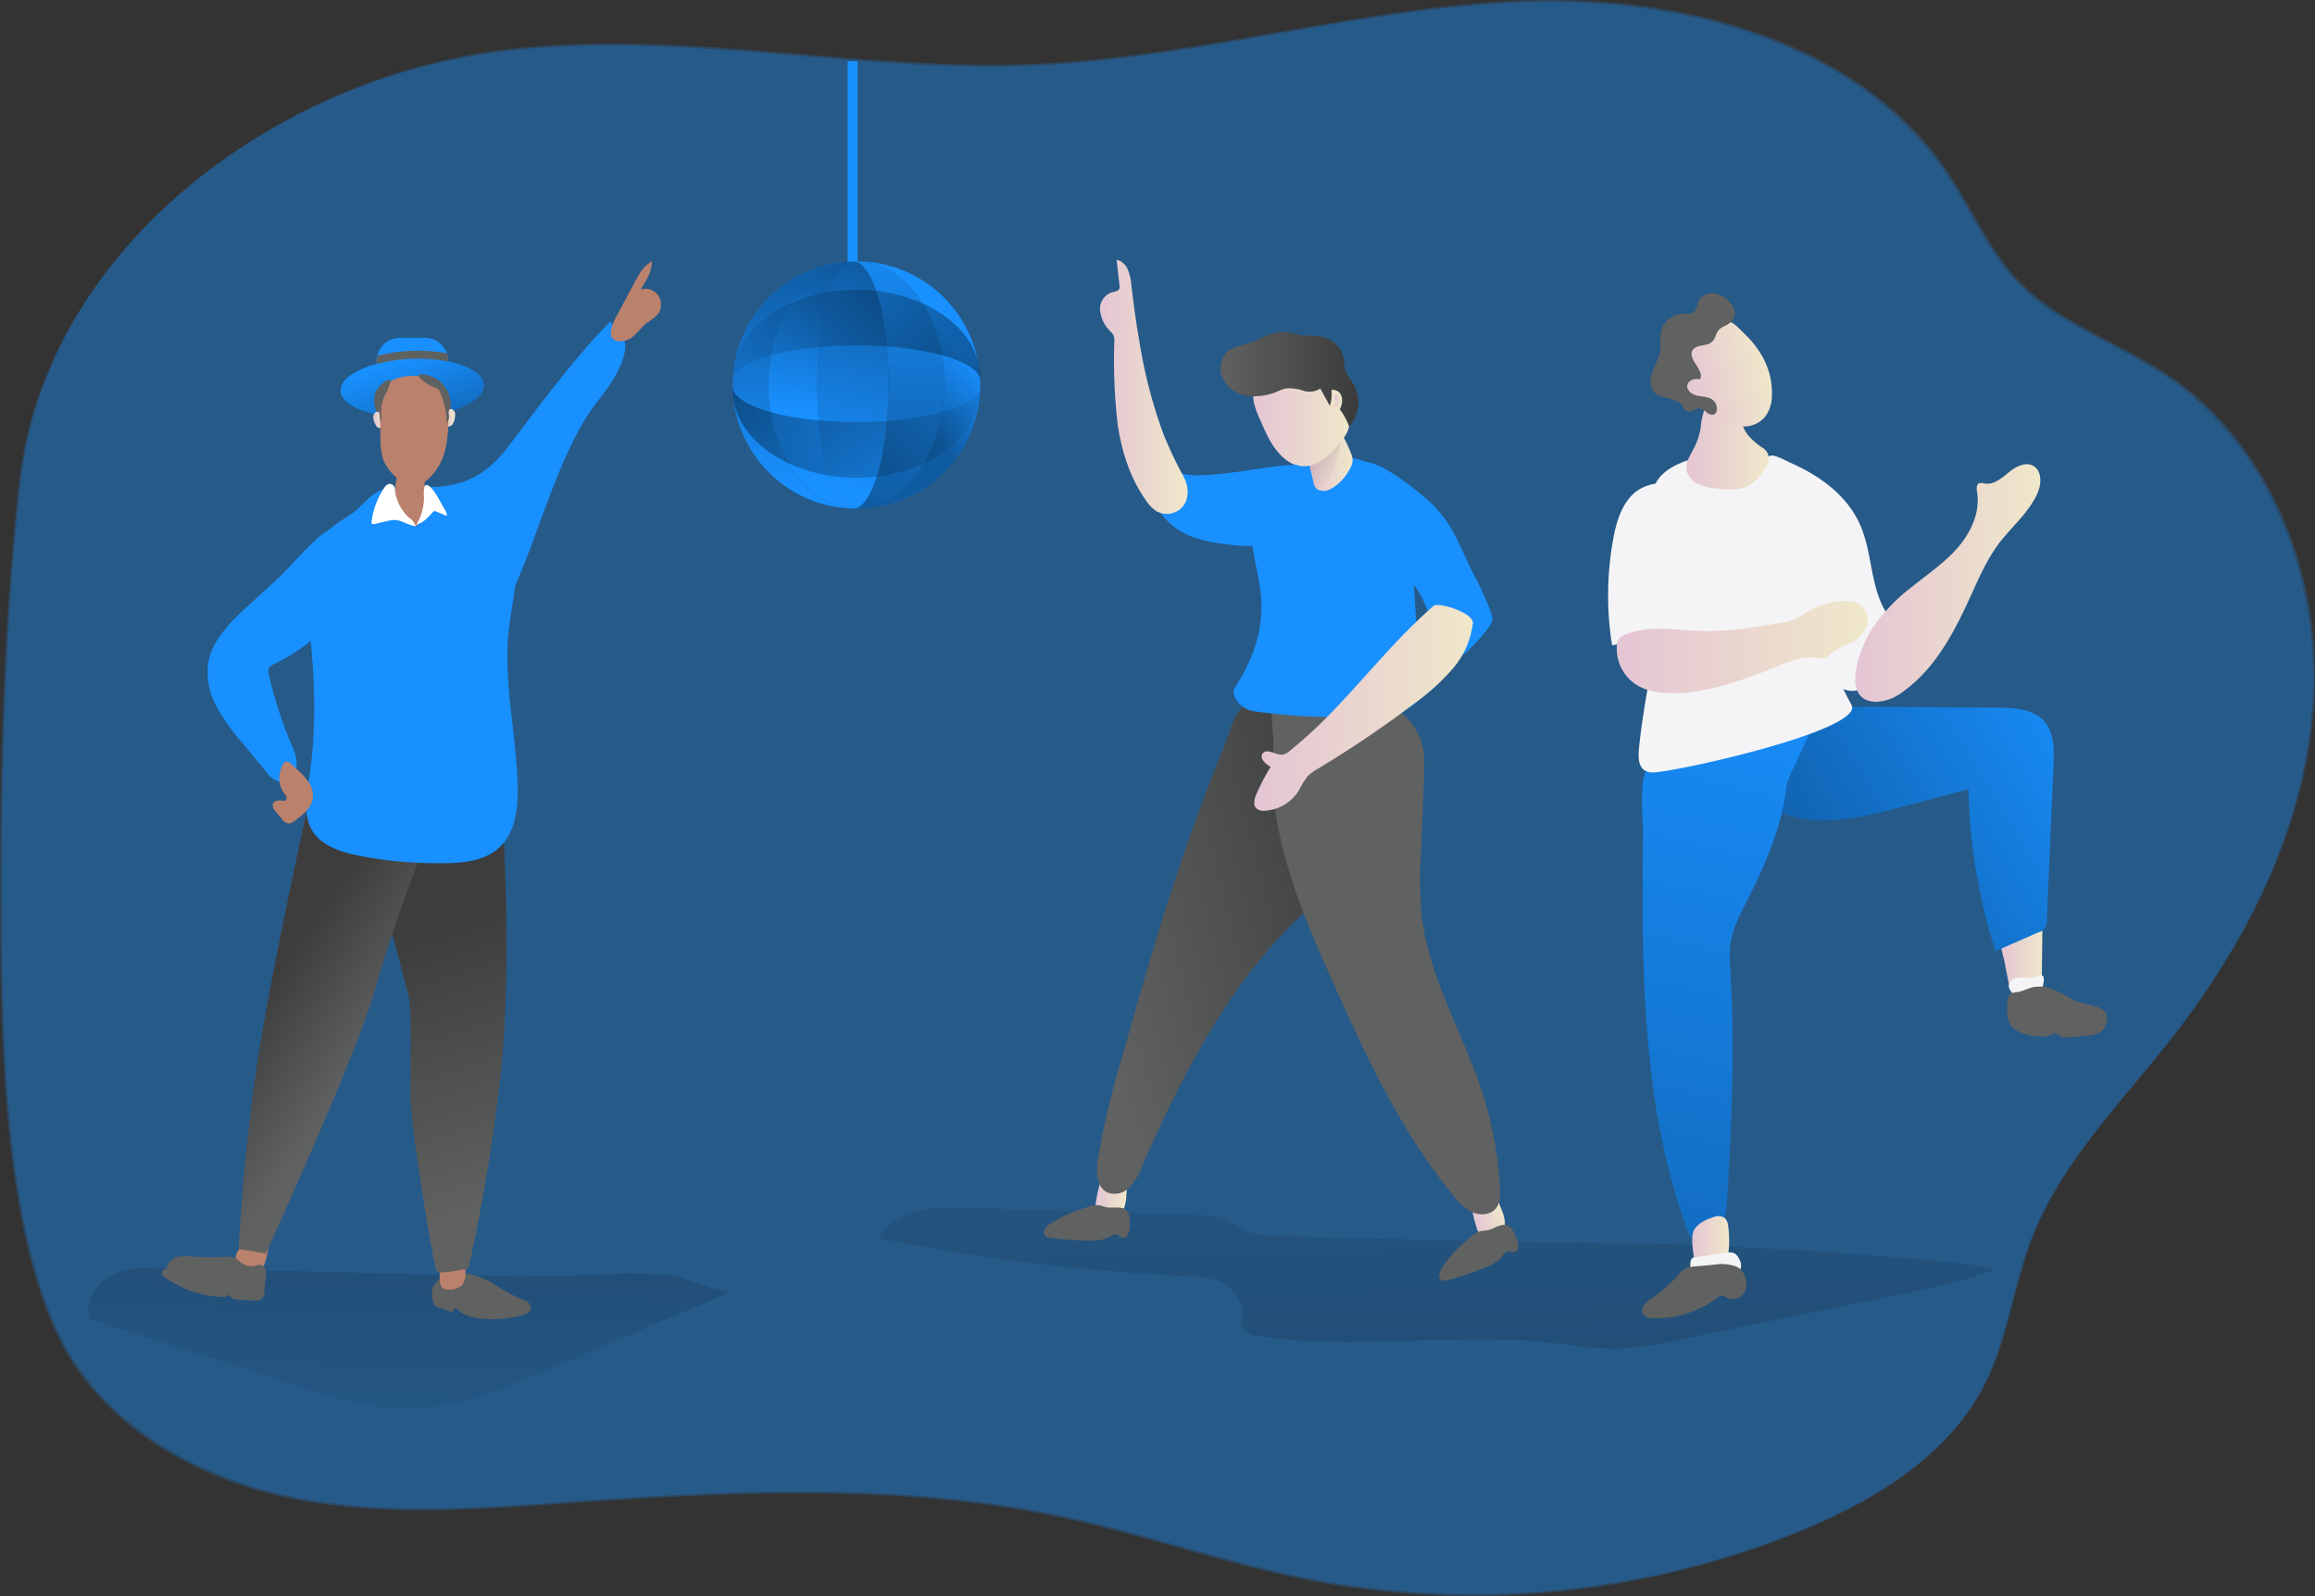 <svg id="Layer_1" data-name="Layer 1" xmlns="http://www.w3.org/2000/svg" xmlns:xlink="http://www.w3.org/1999/xlink" viewBox="0 0 513.51 354.11"><rect x="0" y="0" width="513.51" height="354.11" fill="#333333" stroke="none"/><defs><linearGradient id="linear-gradient" x1="328.52" y1="275.07" x2="335.18" y2="557.93" gradientUnits="userSpaceOnUse"><stop offset="0" stop-color="#010101" stop-opacity="0"/><stop offset="0.95" stop-color="#010101"/></linearGradient><linearGradient id="linear-gradient-2" x1="101.25" y1="393.61" x2="106.24" y2="238.04" xlink:href="#linear-gradient"/><linearGradient id="linear-gradient-3" x1="455.28" y1="276.23" x2="464.57" y2="276.23" gradientUnits="userSpaceOnUse"><stop offset="0" stop-color="#e4c5d5"/><stop offset="0.42" stop-color="#e9d3cf"/><stop offset="1" stop-color="#efe8ca"/></linearGradient><linearGradient id="linear-gradient-4" x1="477.28" y1="222.77" x2="399.49" y2="269.77" xlink:href="#linear-gradient"/><linearGradient id="linear-gradient-5" x1="404.9" y1="203.55" x2="352.68" y2="421.21" xlink:href="#linear-gradient"/><linearGradient id="linear-gradient-6" x1="126.24" y1="330.59" x2="105.86" y2="268.2" xlink:href="#linear-gradient"/><linearGradient id="linear-gradient-7" x1="92.21" y1="300.67" x2="68.5" y2="284.04" xlink:href="#linear-gradient"/><linearGradient id="linear-gradient-8" x1="100.87" y1="144.68" x2="108.15" y2="166.72" gradientTransform="translate(6.36 -4.15) rotate(2.38)" xlink:href="#linear-gradient"/><linearGradient id="linear-gradient-9" x1="94.26" y1="158.04" x2="96.93" y2="158.04" xlink:href="#linear-gradient-3"/><linearGradient id="linear-gradient-10" x1="109.99" y1="157.58" x2="112.45" y2="157.58" xlink:href="#linear-gradient-3"/><linearGradient id="linear-gradient-11" x1="167.93" y1="305.97" x2="174.5" y2="305.97" gradientTransform="translate(79.27 100.95) rotate(-19.14)" xlink:href="#linear-gradient-3"/><linearGradient id="linear-gradient-12" x1="317.06" y1="332.01" x2="323.62" y2="332.01" gradientTransform="translate(-20.05 -38.61) rotate(6.89)" xlink:href="#linear-gradient-3"/><linearGradient id="linear-gradient-13" x1="253.36" y1="280.86" x2="321.58" y2="263.11" xlink:href="#linear-gradient"/><linearGradient id="linear-gradient-14" x1="301.01" y1="165.7" x2="311.53" y2="165.7" xlink:href="#linear-gradient-3"/><linearGradient id="linear-gradient-15" x1="308.92" y1="170.05" x2="288.95" y2="154.55" xlink:href="#linear-gradient"/><linearGradient id="linear-gradient-16" x1="289.48" y1="156.54" x2="310.83" y2="156.54" xlink:href="#linear-gradient-3"/><linearGradient id="linear-gradient-17" x1="282.23" y1="149.05" x2="312.79" y2="149.05" xlink:href="#linear-gradient"/><linearGradient id="linear-gradient-18" x1="289.71" y1="222.01" x2="338.18" y2="222.01" xlink:href="#linear-gradient-3"/><linearGradient id="linear-gradient-19" x1="255.46" y1="150.74" x2="274.88" y2="150.74" xlink:href="#linear-gradient-3"/><linearGradient id="linear-gradient-20" x1="370.2" y1="208.44" x2="425.8" y2="208.44" xlink:href="#linear-gradient-3"/><linearGradient id="linear-gradient-21" x1="423.01" y1="194.25" x2="464.1" y2="194.25" xlink:href="#linear-gradient-3"/><linearGradient id="linear-gradient-22" x1="386.86" y1="340.55" x2="395.04" y2="340.55" xlink:href="#linear-gradient-3"/><linearGradient id="linear-gradient-23" x1="186.79" y1="173.33" x2="189.08" y2="118.59" xlink:href="#linear-gradient"/><linearGradient id="linear-gradient-24" x1="220.2" y1="137.58" x2="206.34" y2="151.72" xlink:href="#linear-gradient"/><linearGradient id="linear-gradient-25" x1="192.02" y1="156.96" x2="198.05" y2="123.68" xlink:href="#linear-gradient"/><linearGradient id="linear-gradient-26" x1="211.89" y1="113.35" x2="208.98" y2="183.24" xlink:href="#linear-gradient"/><linearGradient id="linear-gradient-27" x1="-193.35" y1="-48.78" x2="-196.26" y2="21.1" gradientTransform="translate(213.31 -55.12) rotate(-90)" xlink:href="#linear-gradient"/><linearGradient id="linear-gradient-28" x1="367.45" y1="-293.55" x2="364.53" y2="-223.67" gradientTransform="translate(-55.12 -205.61) rotate(90)" xlink:href="#linear-gradient"/><linearGradient id="linear-gradient-29" x1="194.86" y1="171.79" x2="208.8" y2="120.42" xlink:href="#linear-gradient"/><linearGradient id="linear-gradient-30" x1="307.62" y1="153.69" x2="309.02" y2="153.69" xlink:href="#linear-gradient-3"/><linearGradient id="linear-gradient-31" x1="385.56" y1="162.64" x2="403.79" y2="162.64" xlink:href="#linear-gradient-3"/><linearGradient id="linear-gradient-32" x1="299.19" y1="147.17" x2="318.46" y2="147.17" gradientTransform="translate(61.18 70.21) rotate(-12.29)" xlink:href="#linear-gradient-3"/></defs><title>Partying 1</title><path d="M15.72,171.8c5.78-51.15,55.7-89,106.76-95.41,39-4.92,78.47,4.69,117.76,3.1,36-1.47,71.17-12.32,107.19-14s76,8.37,96,38.36c5.23,7.85,8.92,16.81,15.42,23.65,9,9.46,22.12,13.6,33,20.87,22.94,15.35,34.2,44.54,32.59,72.1s-14.56,53.44-31.59,75.16c-11.21,14.29-24.49,27.54-31,44.5-4,10.49-5.25,22-10.31,32.06-8,15.84-24.25,25.74-40.65,32.49A192.37,192.37,0,0,1,301,415.38c-18.2-3.61-35.79-9.86-53.94-13.72-36-7.65-73.19-5.75-109.87-3.2-21.07,1.47-42.49,3.11-63.09-1.49s-40.69-16.52-49.79-35.58c-12.35-25.86-12.72-67.35-12.78-96C11.43,235,12.33,201.85,15.72,171.8Z" transform="translate(-11.49 -64.89)" fill="#1890ff" opacity="0.24" style="isolation:isolate"/><path d="M16.14,171.38c5.77-51.15,55.69-89,106.76-95.4,39-4.92,78.47,4.69,117.76,3.09,36-1.46,71.17-12.32,107.19-14s76,8.37,96,38.37c5.24,7.84,8.93,16.8,15.43,23.64,9,9.46,22.11,13.61,33,20.87,22.94,15.36,34.21,44.54,32.6,72.1s-14.56,53.45-31.6,75.17c-11.2,14.28-24.49,27.54-31,44.49-4,10.5-5.26,22-10.31,32.06-8,15.84-24.25,25.74-40.65,32.49A192.38,192.38,0,0,1,301.38,415c-18.2-3.62-35.79-9.87-53.94-13.73-36-7.64-73.2-5.74-109.88-3.19-21.06,1.46-42.48,3.1-63.09-1.5S33.79,380,24.69,361C12.33,335.12,12,293.63,11.9,265,11.84,234.62,12.74,201.43,16.14,171.38Z" transform="translate(-11.49 -64.89)" fill="#1890ff" opacity="0.24" style="isolation:isolate"/><path d="M349.27,340.47l-54-1.29c-2.65-.06-5.4-.15-7.77-1.35-1.38-.7-2.56-1.74-4-2.37a15,15,0,0,0-5.66-.92l-52.29-1.65c-7.14-.22-15.82.4-19.1,6.75A446.57,446.57,0,0,0,273.92,348c2.95.14,6,.27,8.67,1.56s4.84,4.08,4.44,7a6.5,6.5,0,0,0-.21,2.47c.37,1.47,2.16,2,3.66,2.26,21.23,3.44,43-.87,64.42,1.47,5.14.56,10.26,1.51,15.43,1.38a74.88,74.88,0,0,0,13.13-1.89l46.94-9.63c7.89-1.62,15.81-3.24,23.42-5.9a50.25,50.25,0,0,0-11.19-1.94,970.76,970.76,0,0,0-102.74-4.2" transform="translate(-11.49 -64.89)" opacity="0.37" fill="url(#linear-gradient)"/><path d="M47.89,346.23c-3.94-.1-8.06-.15-11.59,1.6s-6.2,5.93-4.87,9.65l45.86,14.88c7.72,2.5,15.58,5,23.69,5.12,11.11.13,21.7-4.29,31.92-8.64L174,351.37c-1.79.76-10.9-3.15-13.58-3.47a98.71,98.71,0,0,0-16.13-.21c-8.79.37-17.42.46-26.23.24Z" transform="translate(-11.49 -64.89)" opacity="0.37" fill="url(#linear-gradient-2)"/><rect x="188.02" y="13.6" width="2.22" height="52.69" fill="#1890ff"/><path d="M457.27,283.92a1.28,1.28,0,0,0,.26.62,1.26,1.26,0,0,0,.82.29,10.34,10.34,0,0,0,3.19,0,3.5,3.5,0,0,0,2.53-1.78,5.34,5.34,0,0,0,.34-2.18l.16-13c-1-.8-2.5-.17-3.63.47-1.55.89-2.12,1.92-3.3,3.12-.71.73-1.89.72-2.24,1.68-.45,1.23.56,4.12.79,5.41Q456.67,281.25,457.27,283.92Z" transform="translate(-11.49 -64.89)" fill="url(#linear-gradient-3)"/><path d="M413.39,246.76c6.91.59,13.79-1.2,20.5-3L448.14,240a124.94,124.94,0,0,0,6,35.92l9.54-4.19a2.3,2.3,0,0,0,1.82-2.53L467,234.44c.14-3.28.16-6.92-2-9.42-2.44-2.84-6.67-3.08-10.42-3.11l-26.32-.18c-6.4,0-12.95-.07-19,2-4.5,1.51-14.27,7.16-12.81,13.05C398,243,408,246.29,413.39,246.76Z" transform="translate(-11.49 -64.89)" fill="#1890ff"/><path d="M413.39,246.76c6.91.59,13.79-1.2,20.5-3L448.14,240a124.94,124.94,0,0,0,6,35.92l9.54-4.19a2.3,2.3,0,0,0,1.82-2.53L467,234.44c.14-3.28.16-6.92-2-9.42-2.44-2.84-6.67-3.08-10.42-3.11l-26.32-.18c-6.4,0-12.95-.07-19,2-4.5,1.51-14.27,7.16-12.81,13.05C398,243,408,246.29,413.39,246.76Z" transform="translate(-11.49 -64.89)" opacity="0.37" fill="url(#linear-gradient-4)"/><path d="M375.94,250c-.26,29.65-.39,60.06,9.9,87.87a4.15,4.15,0,0,0,1.09,1.84,2.82,2.82,0,0,0,2.1.52,5.93,5.93,0,0,0,4.53-3.75,17.58,17.58,0,0,0,1.07-6c.94-16.66,1.72-33.37.69-50a31.19,31.19,0,0,1,0-6.11c.47-3.41,2.12-6.53,3.68-9.61,4.11-8.07,7.81-16.54,8.78-25.54.24-2.18,8.16-16.54,7.14-18.48-1.11-2.12-11.23,8.58-13.55,8a25.93,25.93,0,0,0-7.15-.4c-6.09.23-10.78.05-15.58,4.16C374.45,236,376,245,375.94,250Z" transform="translate(-11.49 -64.89)" fill="#1890ff"/><path d="M375.94,250c-.26,29.65-.39,60.06,9.9,87.87a4.15,4.15,0,0,0,1.09,1.84,2.82,2.82,0,0,0,2.1.52,5.93,5.93,0,0,0,4.53-3.75,17.58,17.58,0,0,0,1.07-6c.94-16.66,1.72-33.37.69-50a31.19,31.19,0,0,1,0-6.11c.47-3.41,2.12-6.53,3.68-9.61,4.11-8.07,7.81-16.54,8.78-25.54.24-2.18,8.78-17.58,7.77-19.52-1.12-2.12-12.66,2.87-15,2.29s-4,6.26-6.35,6.35c-6.09.23-10.78.05-15.58,4.16C374.45,236,376,245,375.94,250Z" transform="translate(-11.49 -64.89)" opacity="0.37" fill="url(#linear-gradient-5)"/><path d="M107.42,350.8a5.24,5.24,0,0,0,.18,2.93,1.45,1.45,0,0,0,1.19,1.27l3.07,1.07.67-1.13c1.49,1.84,4,2.4,6.38,2.57a24,24,0,0,0,8.65-.88c.72-.22,1.55-.6,1.69-1.35a1.56,1.56,0,0,0-.65-1.43,5.41,5.41,0,0,0-1.49-.72,40.84,40.84,0,0,1-5.77-3.14,17.81,17.81,0,0,0-6-2.49C112.92,347.12,108.24,348,107.42,350.8Z" transform="translate(-11.49 -64.89)" fill="#606161"/><path d="M109.12,349.37a1.92,1.92,0,0,0,.61,1.36A2,2,0,0,0,111,351a3.81,3.81,0,0,0,3-1,3.76,3.76,0,0,0,.72-2.17,11,11,0,0,1,.25-2.3,24.51,24.51,0,0,1-2.86.23,4.29,4.29,0,0,0-2.69,1C108.81,347.36,109,348.63,109.12,349.37Z" transform="translate(-11.49 -64.89)" fill="#ba816c"/><path d="M63.75,344.23a3,3,0,0,0,.38,1.4,4.39,4.39,0,0,0,1.69,1.78,2.92,2.92,0,0,0,1.86.43A3.25,3.25,0,0,0,69.89,346,13.07,13.07,0,0,0,71,340.7a.36.36,0,0,0,0-.23.28.28,0,0,0-.15-.06C68.23,339.87,63.74,340.93,63.75,344.23Z" transform="translate(-11.49 -64.89)" fill="#ba816c"/><path d="M123.11,249.82s2.08,31.61-.83,55.74a406.11,406.11,0,0,1-6.87,40.76s-6.44,1.46-7.07.63-5.82-32.45-5.82-38.69.41-19.13-.42-22.46-5.41-20.59-5.41-20.59l10.82-16.43Z" transform="translate(-11.49 -64.89)" fill="#606161"/><path d="M123.11,249.82s2.08,31.61-.83,55.74a406.11,406.11,0,0,1-6.87,40.76s-6.44,1.46-7.07.63-5.82-32.45-5.82-38.69.41-19.13-.42-22.46-5.41-20.59-5.41-20.59l10.82-16.43Z" transform="translate(-11.49 -64.89)" opacity="0.37" fill="url(#linear-gradient-6)"/><path d="M79.43,245.45s-9.15,40.77-11.85,62.19S64.46,342,64.46,342l6,1s20.17-44.09,24.12-58.24,10.2-30.16,10.2-30.16l.62-5.4Z" transform="translate(-11.49 -64.89)" fill="#606161"/><path d="M79.43,245.45s-9.15,40.77-11.85,62.19S64.46,342,64.46,342l6,1s20.17-44.09,24.12-58.24,10.2-30.16,10.2-30.16l.62-5.4Z" transform="translate(-11.49 -64.89)" opacity="0.37" fill="url(#linear-gradient-7)"/><path d="M110.91,145.08v7H95v-7a4.33,4.33,0,0,1,.18-1.24,5.18,5.18,0,0,1,5.05-4h5.5a5.17,5.17,0,0,1,4.87,3.4A4.59,4.59,0,0,1,110.91,145.08Z" transform="translate(-11.49 -64.89)" fill="#1890ff"/><path d="M110.91,145.08v7H95v-7a4.33,4.33,0,0,1,.18-1.24,35.89,35.89,0,0,1,7.53-1.09,35.07,35.07,0,0,1,7.89.53A4.59,4.59,0,0,1,110.91,145.08Z" transform="translate(-11.49 -64.89)" fill="#606161"/><ellipse cx="102.94" cy="150.96" rx="15.91" ry="6.45" transform="translate(-17.67 -60.49) rotate(-2.38)" fill="#1890ff"/><ellipse cx="102.94" cy="150.96" rx="15.91" ry="6.45" transform="translate(-17.67 -60.49) rotate(-2.38)" opacity="0.37" fill="url(#linear-gradient-8)"/><path d="M95.29,156.2a1.19,1.19,0,0,0-1,1.11,3.27,3.27,0,0,0,.39,1.58,2.82,2.82,0,0,0,.37.63.94.94,0,0,0,.63.35c.45,0,.82-.39,1-.81a2,2,0,0,0,.11-1.76A2.09,2.09,0,0,0,95.29,156.2Z" transform="translate(-11.49 -64.89)" fill="url(#linear-gradient-9)"/><path d="M111.87,155.74a1.28,1.28,0,0,1,.58,1.11,4,4,0,0,1-.16,1.2,2.59,2.59,0,0,1-.45,1,1.2,1.2,0,0,1-.93.49.79.79,0,0,1-.31-.08c-.37-.23-.41-.91-.5-1.29a2,2,0,0,1-.07-1C110.2,156.47,111,155.23,111.87,155.74Z" transform="translate(-11.49 -64.89)" fill="url(#linear-gradient-10)"/><path d="M339,337.15a2.43,2.43,0,0,0,3.17,1.94,3.85,3.85,0,0,0,2-.5,2.94,2.94,0,0,0,1.12-2.54,8.55,8.55,0,0,0-.74-2.79l-1.35-3.48a2.16,2.16,0,0,0-.5-.87,2,2,0,0,0-1.54-.42c-1.84.09-3.29.43-3.34,2.35A22.39,22.39,0,0,0,339,337.15Z" transform="translate(-11.49 -64.89)" fill="url(#linear-gradient-11)"/><path d="M341.74,337.79c-.66.19-1.37.14-2,.32a6.13,6.13,0,0,0-2.35,1.5,29.18,29.18,0,0,0-6.2,6.79c-.45.77-.76,1.92,0,2.44a1.93,1.93,0,0,0,1.55.07,65.88,65.88,0,0,0,7.95-2.71,8.4,8.4,0,0,0,3.88-2.38c.41-.55.82-1.26,1.5-1.27.3,0,.59.14.89.16,2.64.14.59-4.23-.17-5.18C345.24,335.66,343.49,337.29,341.74,337.79Z" transform="translate(-11.49 -64.89)" fill="#606161"/><path d="M254.64,331.36a2.41,2.41,0,0,0,2,3.13,3.92,3.92,0,0,0,2,.42,2.89,2.89,0,0,0,2.12-1.78,8.79,8.79,0,0,0,.56-2.83l.31-3.73a2.25,2.25,0,0,0-.06-1,2.1,2.1,0,0,0-1.21-1.05c-1.69-.72-3.14-1.06-4,.65A22.66,22.66,0,0,0,254.64,331.36Z" transform="translate(-11.49 -64.89)" fill="url(#linear-gradient-12)"/><path d="M278.57,241.86q-3.88,10.27-7.26,20.72c-3.8,11.71-7.16,23.56-10.51,35.4A200.72,200.72,0,0,0,255,322.09c-.42,2.75-.33,6.26,2.2,7.41a4.56,4.56,0,0,0,4.84-1.17,13.68,13.68,0,0,0,2.71-4.51c8.62-19.68,18.56-39.29,33.85-54.37,3.3-3.25,6.83-6.28,9.77-9.85a40.64,40.64,0,0,0,7.94-35.12,3.32,3.32,0,0,0-.75-1.62,3.47,3.47,0,0,0-2.35-.67l-13.08-.45c-3.41-.12-8.81-1.39-12.05-.38-2.76.86-3.74,6-4.77,8.43Q280.88,235.79,278.57,241.86Z" transform="translate(-11.49 -64.89)" fill="#606161"/><path d="M278.57,241.86q-3.88,10.27-7.26,20.72c-3.8,11.71-7.16,23.56-10.51,35.4A200.72,200.72,0,0,0,255,322.09c-.42,2.75-.33,6.26,2.2,7.41a4.56,4.56,0,0,0,4.84-1.17,13.68,13.68,0,0,0,2.71-4.51c8.62-19.68,18.56-39.29,33.85-54.37,3.3-3.25,6.83-6.28,9.77-9.85a40.64,40.64,0,0,0,7.94-35.12,3.32,3.32,0,0,0-.75-1.62,3.47,3.47,0,0,0-2.35-.67l-13.08-.45c-3.41-.12-8.81-1.39-12.05-.38-2.76.86-3.74,6-4.77,8.43Q280.88,235.79,278.57,241.86Z" transform="translate(-11.49 -64.89)" opacity="0.37" fill="url(#linear-gradient-13)"/><path d="M306.85,282.15c7.5,16.81,15.33,33.74,27,48a12.26,12.26,0,0,0,4.26,3.73c1.75.76,4.06.58,5.24-.92.93-1.19.94-2.84.86-4.34a82,82,0,0,0-3.86-21.17c-4.26-13.24-11.91-25.54-13.49-39.36a92.44,92.44,0,0,1-.15-14.22l.65-16.08c.12-3,.23-6-.76-8.83-1.47-4.2-5.25-7.27-9.38-8.92s-8.63-2.07-13.07-2.43c-2.73-.23-5.65-.39-8,1-3.94,2.28-2.11,7.46-2.21,11.14-.16,6.14-.2,11.94.93,18C297.06,259.75,301.91,271.07,306.85,282.15Z" transform="translate(-11.49 -64.89)" fill="#606161"/><path d="M321.52,173.32c2,3.8,2.52,8.22,2.9,12.51.91,10.46,1.44,20.94,2,31.42a5.6,5.6,0,0,1-.36,2.88,4.86,4.86,0,0,1-2.67,2,31.33,31.33,0,0,1-10.42,1.77,127.78,127.78,0,0,1-22.71-1.12,6.37,6.37,0,0,1-2.87-.9c-1.33-.95-2.89-3-2-4.34,13.45-21.2-1.32-29.29,5.89-41.65,1.73-3,3.89-5.83,6.89-7.53C305.39,164.27,317.33,165.53,321.52,173.32Z" transform="translate(-11.49 -64.89)" fill="#1890ff"/><path d="M311.53,166.92a4.26,4.26,0,0,1-.83,2.33,9.91,9.91,0,0,1-4.25,4.23,3,3,0,0,1-2.72,0h0a1.57,1.57,0,0,1-.35-.33,3.14,3.14,0,0,1-.59-1.45c-.48-2-.95-4.07-1.42-6.14a9.07,9.07,0,0,1-.27-1.3,5.67,5.67,0,0,1-.06-.71c0-2.33,1.86-4.37,3.75-5.56,2.22-1.38,3.34,1.48,4.29,3.14a30.07,30.07,0,0,1,2.13,4.43A4.73,4.73,0,0,1,311.53,166.92Z" transform="translate(-11.49 -64.89)" fill="url(#linear-gradient-14)"/><path d="M308.78,163.17a27.09,27.09,0,0,1-1,4.63,10.47,10.47,0,0,1-2.45,4.64,4,4,0,0,1-1.6,1h0a1.57,1.57,0,0,1-.35-.33,3.14,3.14,0,0,1-.59-1.45c-.48-2-.95-4.07-1.42-6.14a9.07,9.07,0,0,1-.27-1.3,1.57,1.57,0,0,1,.3-.33,7.79,7.79,0,0,1,2.42-1.38,8.63,8.63,0,0,1,2.48-.68C307.31,161.75,308.9,161.84,308.78,163.17Z" transform="translate(-11.49 -64.89)" opacity="0.37" fill="url(#linear-gradient-15)"/><path d="M291.16,158.34c1.32,3.14,2.8,6.38,5.48,8.49a6.33,6.33,0,0,0,7.89.24,18.53,18.53,0,0,0,4.34-4.14,8.69,8.69,0,0,0,1.67-2.67,8.38,8.38,0,0,0,.28-2.87c-.06-3.15-.37-6.54-2.43-8.92a12,12,0,0,0-2.77-2.23,9.46,9.46,0,0,0-2.41-1.18,10.74,10.74,0,0,0-2.72-.27,17.53,17.53,0,0,0-6.73.89,6.35,6.35,0,0,0-4.25,5.53,14.78,14.78,0,0,0,.1,3A21.67,21.67,0,0,0,291.16,158.34Z" transform="translate(-11.49 -64.89)" fill="url(#linear-gradient-16)"/><path d="M293.78,138.91c-1.76.56-3.38,1.48-5.13,2.06s-3.59.84-4.92,2a5.22,5.22,0,0,0-.85,6.22,7.36,7.36,0,0,0,5.47,3.55,12.77,12.77,0,0,0,6.61-1.05,9.7,9.7,0,0,1,1.81-.63,10,10,0,0,1,3.85.51,4.35,4.35,0,0,0,3.74-.49l2.1,3.82a7.52,7.52,0,0,0,.35-3.49,2,2,0,0,1,2.27,1.43,3.72,3.72,0,0,1-.4,2.85,15.45,15.45,0,0,1,2.08,3.8,8,8,0,0,0,1.15-9c-.71-1.33-1.82-2.49-2.15-4-.16-.73-.11-1.49-.25-2.23a6.18,6.18,0,0,0-4-4.39c-2.05-.78-4.11-.29-6.15-.76S295.94,138.23,293.78,138.91Z" transform="translate(-11.49 -64.89)" fill="#606161"/><path d="M293.78,138.91c-1.76.56-3.38,1.48-5.13,2.06s-3.59.84-4.92,2a5.22,5.22,0,0,0-.85,6.22,7.36,7.36,0,0,0,5.47,3.55,12.77,12.77,0,0,0,6.61-1.05,9.7,9.7,0,0,1,1.81-.63,10,10,0,0,1,3.85.51,4.35,4.35,0,0,0,3.74-.49l2.1,3.82a7.52,7.52,0,0,0,.35-3.49,2,2,0,0,1,2.27,1.43,3.72,3.72,0,0,1-.4,2.85,15.45,15.45,0,0,1,2.08,3.8,8,8,0,0,0,1.15-9c-.71-1.33-1.82-2.49-2.15-4-.16-.73-.11-1.49-.25-2.23a6.18,6.18,0,0,0-4-4.39c-2.05-.78-4.11-.29-6.15-.76S295.94,138.23,293.78,138.91Z" transform="translate(-11.49 -64.89)" opacity="0.37" fill="url(#linear-gradient-17)"/><path d="M339,193.5c.78,1.45,3.39,7,3.54,8.67s-5,6.81-6.33,7.84a2,2,0,0,1-1.4.51,2.71,2.71,0,0,1-1-.44c-4.2-2.63-5.6-12.69-9.3-16a29.61,29.61,0,0,1-8.54-12c-1-2.88-5.67-12.32-2.61-14.35s13.89,7.12,15.8,9C334.44,182,335.44,186.91,339,193.5Z" transform="translate(-11.49 -64.89)" fill="#1890ff"/><path d="M297.61,231.48a3.39,3.39,0,0,1-1.53.83c-1.56.24-3.47-1.5-4.47-.28-.84,1,.54,2.41,1.73,3a50,50,0,0,0-3.14,6c-.47,1.08-.84,2.51.05,3.29a2.54,2.54,0,0,0,1.81.45,9.48,9.48,0,0,0,7.48-4.4,21.65,21.65,0,0,1,2-3.23,10.17,10.17,0,0,1,2.34-1.72,239.57,239.57,0,0,0,21.3-14.41,48.81,48.81,0,0,0,8.43-7.61,19,19,0,0,0,4.59-10.23c.21-2.29-7.64-4.79-8.73-3.84-1.52,1.33-3,2.72-4.44,4.13-6,5.86-11.3,12.31-17.07,18.34A106.75,106.75,0,0,1,297.61,231.48Z" transform="translate(-11.49 -64.89)" fill="url(#linear-gradient-18)"/><path d="M274.28,170.11c-1.86-.33-4-.62-5.4.7a4,4,0,0,0-.94,1.65,7.71,7.71,0,0,0,1.34,6.68,14.89,14.89,0,0,0,5.48,4.35c4.09,2.07,14,3.07,18.48,2.32,3.46-.57,1.71-2.27,3.43-5.32a7.94,7.94,0,0,0,.57-6.41c-.91-2.55,4-6.1,1.53-6.06C292.6,168.13,280.36,171.19,274.28,170.11Z" transform="translate(-11.49 -64.89)" fill="#1890ff"/><path d="M262.45,128.19a11.64,11.64,0,0,0-.76-3.42,3.83,3.83,0,0,0-2.51-2.27l.63,5.67a1.63,1.63,0,0,1,0,.73c-.23.63-1.08.69-1.73.86a3.93,3.93,0,0,0-2.57,4.1,7.79,7.79,0,0,0,2.31,4.59,3.07,3.07,0,0,1,.74,1,3,3,0,0,1,.12,1,121.44,121.44,0,0,0,.72,18.49c.88,6.11,2.8,12.18,6.43,17.18a7.89,7.89,0,0,0,2.09,2.14,4.69,4.69,0,0,0,5.48-.51c2-1.81,1.82-4.86.69-7a91.93,91.93,0,0,1-4.45-9.35,107.74,107.74,0,0,1-5.44-20.93C263.48,136.41,262.94,132.3,262.45,128.19Z" transform="translate(-11.49 -64.89)" fill="url(#linear-gradient-19)"/><path d="M257.24,332.8c-.69-.08-1.32-.4-2-.5a6.12,6.12,0,0,0-2.75.49,28.69,28.69,0,0,0-8.34,3.86c-.71.54-1.44,1.48-1,2.24a1.89,1.89,0,0,0,1.4.66,65.18,65.18,0,0,0,8.38.58,8.56,8.56,0,0,0,4.5-.7c.59-.34,1.24-.84,1.87-.59a8.9,8.9,0,0,1,.76.49c2.39,1.16,2.19-3.67,1.86-4.84C261.29,332.19,259,333,257.24,332.8Z" transform="translate(-11.49 -64.89)" fill="#606161"/><path d="M83,183.82c-4.58,5.27-3.72,13.15-2.93,20.08,1.28,11.18,1.68,22.53,0,33.66-.6,3.94-1.38,8.28.71,11.68,1.9,3.08,5.64,4.44,9.16,5.26a87.85,87.85,0,0,0,18.81,1.91c4.83.06,10.16-.27,13.65-3.62s4-8.71,3.92-13.55c-.31-11.79-3.34-23.56-1.9-35.27.59-4.81,1.93-9.64,1.15-14.42-1-6.36-5.88-11.74-11.78-14.33-4.74-2.09-13.72-3.81-18.6-1.18-2,1.09-3.73,3.5-5.72,4.85C87.26,180.41,84.85,181.74,83,183.82Z" transform="translate(-11.49 -64.89)" fill="#1890ff"/><path d="M99.06,175.06a3.47,3.47,0,0,0,.69,1.95c.55.65.17,2.84,1,3s2.32,1.75,3,1.61,1.73-3.94,2.08-4.57a4,4,0,0,0,.18-2.57l-.7-4.66a2.89,2.89,0,0,0-.64-1.7c-1-1-3.94-1.3-4.6.21a16.53,16.53,0,0,0-.64,3A12.51,12.51,0,0,0,99.06,175.06Z" transform="translate(-11.49 -64.89)" fill="#ba816c"/><path d="M95.89,162.15a14.19,14.19,0,0,0,.65,4.82,10.22,10.22,0,0,0,3.18,4.11,5.69,5.69,0,0,0,3.29,1.58,5,5,0,0,0,3.38-1.39,12.82,12.82,0,0,0,3.9-6.73,29.94,29.94,0,0,0,.62-7.85c-.07-2.66-.47-5.7-2.67-7.18a6.94,6.94,0,0,0-2.73-1c-2.82-.51-7.38-.24-9,2.62-.71,1.21-.57,3-.61,4.3C95.8,157.68,95.85,159.91,95.89,162.15Z" transform="translate(-11.49 -64.89)" fill="#ba816c"/><path d="M66.42,199.4c-3.86,3.56-7.94,7.53-8.76,12.71a15.85,15.85,0,0,0,1.92,9.65,46.56,46.56,0,0,0,5.8,8.12l5.19,6.28a5.33,5.33,0,0,0,3,2.23c1.94.29,3.59-1.74,3.71-3.71s-.8-3.81-1.58-5.62a97.18,97.18,0,0,1-4.6-14.61,2.06,2.06,0,0,1-.08-1.07,2.09,2.09,0,0,1,1.15-1.09A43,43,0,0,0,81.76,206c2.79-2.64,4.92-6.18,5.09-10,.14-3.33,1.54-15.22-2.84-13.23-2.27,1-8.9,8.65-10.73,10.34Z" transform="translate(-11.49 -64.89)" fill="#1890ff"/><path d="M146.82,136.26c3,2.59,4.07,4.35,2.89,8.14s-3.73,7-6.13,10.15c-8.24,10.85-12.87,30.16-18.8,42.42-.71,1.46-4.34-4.47-6-4.64a3.72,3.72,0,0,1-1.74-.84c-2.46-1.85-13.29-18.5-10.21-18.54,9.37-.1,13.79-4.14,18.1-9.88C131.77,154,138.93,144.36,146.82,136.26Z" transform="translate(-11.49 -64.89)" fill="#1890ff"/><path d="M152.43,127.23c.91-1.7,1.92-3.51,3.67-4.32,0,2.25-1.26,4.29-2.49,6.18a3.52,3.52,0,0,1,3.68,5.65,15,15,0,0,1-2.35,1.82c-.95.74-1.68,1.72-2.55,2.55a4.69,4.69,0,0,1-3.19,1.51c-3.7-.09-1.89-3.75-1-5.49Z" transform="translate(-11.49 -64.89)" fill="#ba816c"/><path d="M77.23,235.47a16.24,16.24,0,0,1,2.65,2.85,5.44,5.44,0,0,1,1,3.68c-.29,2.17-2.22,3.69-4,5a2.26,2.26,0,0,1-1.5.61,2.34,2.34,0,0,1-1.37-1l-1.4-1.69A1.87,1.87,0,0,1,72,243.3c.23-.82,1.36-.91,2.2-.76a.85.85,0,0,0,.5,0,.66.66,0,0,0,.32-.79,2.48,2.48,0,0,0-.48-.81,5.78,5.78,0,0,1-.88-4.89c.16-.62.54-1.95,1.24-2.16S76.69,235,77.23,235.47Z" transform="translate(-11.49 -64.89)" fill="#ba816c"/><path d="M60.63,343.79a59.92,59.92,0,0,1-6.7-.1,10.75,10.75,0,0,0-2.89.05,3.15,3.15,0,0,0-2.26,1.65c-.18.4-.27.89-.65,1.13a4.07,4.07,0,0,0-.55.28.75.75,0,0,0-.1.94,2.11,2.11,0,0,0,.74.68,23.72,23.72,0,0,0,12.69,4.24c.58,0,1.34-.18,1.37-.76a1.43,1.43,0,0,0,.9,1.17,4.38,4.38,0,0,0,1.53.24l3.15.11a1.82,1.82,0,0,0,2.27-2.08l.31-3a4.47,4.47,0,0,0,0-1.71,1.49,1.49,0,0,0-1.18-1.12,3.13,3.13,0,0,0-1.11.22,3.89,3.89,0,0,1-3.71-1.17C63.32,343.53,62.07,343.73,60.63,343.79Z" transform="translate(-11.49 -64.89)" fill="#606161"/><path d="M389,166.15c-4.15,1-8.77,2.58-10.5,6.48-1.39,3.12-.46,6.7.24,10,3.24,15.36-1.83,31.35-3.56,47-.29,2.6-.84,6.44,2.7,6.65,3.91.23,47.37-9.31,44.3-15-2.7-5-3.44-6.85-3.33-11.61l.27-11c.11-4.72.22-9.5-.85-14.1A28.34,28.34,0,0,0,408.11,169c-2.33-1.83-5.5-4-8.48-4.55C396.31,163.82,392.28,165.37,389,166.15Z" transform="translate(-11.49 -64.89)" fill="#f4f4f6"/><path d="M424.15,181.45c2.52,5.8,2.22,12.58,5.09,18.22a8.39,8.39,0,0,1,1.13,2.91c.22,2.58-2.38,4.34-4.08,6.28a10.72,10.72,0,0,0-2.37,9.09c-3.42,1.08-6.85-1.79-8.69-4.87-5.44-9.13-3.78-20.65-5.87-31.06a43.42,43.42,0,0,0-4.24-11.79c-.47-.87-2.41-3.24-1.05-4.16.79-.54,3.75,1.13,4.51,1.47C415.05,170.38,421.26,174.78,424.15,181.45Z" transform="translate(-11.49 -64.89)" fill="#f4f4f6"/><path d="M373.26,175c-2.36,2.6-3.32,6.15-3.95,9.6a69.67,69.67,0,0,0-.23,23.45c2-.15,3.67-1.57,5.49-2.44a10.36,10.36,0,0,1,7.06-.63,122.21,122.21,0,0,1,2.64-22.87,18,18,0,0,0,.61-4.88C384.44,170.65,376.76,171.14,373.26,175Z" transform="translate(-11.49 -64.89)" fill="#f4f4f6"/><path d="M374.27,216.7c2.47,1.65,5.58,2,8.54,2,7.91-.15,15.5-2.93,22.82-5.93,2.82-1.15,5.81-2.37,8.83-1.91a3.75,3.75,0,0,0,2,0,4.57,4.57,0,0,0,1-.84c1.33-1.24,3.18-1.72,4.77-2.6a6.91,6.91,0,0,0,3.27-3.58,4.18,4.18,0,0,0-1.08-4.53,5.1,5.1,0,0,0-2.71-1c-3.49-.4-6.94,1-10,2.75a16.71,16.71,0,0,1-2.61,1.38,14,14,0,0,1-2.65.64c-5.8,1-11.64,2-17.52,1.82-3.14-.09-6.27-.52-9.41-.51a21.91,21.91,0,0,0-5.76.71c-1.92.53-3.43.91-3.61,3A9.53,9.53,0,0,0,374.27,216.7Z" transform="translate(-11.49 -64.89)" fill="url(#linear-gradient-20)"/><path d="M427.82,220.61a10.6,10.6,0,0,0,6-2.41c7-5.08,11.16-13.06,14.73-20.91,1.85-4.06,3.63-8.21,6.31-11.78s6.56-6.77,8.5-11c1-2.13,1.15-5.19-.92-6.29-1.77-.94-3.9.27-5.46,1.55s-3.33,2.77-5.31,2.39a2.05,2.05,0,0,0-1.12-.07c-.7.28-.63,1.26-.51,2,.73,4.44-1.35,8.93-4.3,12.32s-6.73,5.93-10.23,8.75a39.42,39.42,0,0,0-9.13,9.81C424.07,208.81,419.45,220.57,427.82,220.61Z" transform="translate(-11.49 -64.89)" fill="url(#linear-gradient-21)"/><path d="M461.43,281.83a12.16,12.16,0,0,0-2.7.05,2,2,0,0,0-1.67,1.84,2.64,2.64,0,0,0,.61,1.27,3.16,3.16,0,0,0,.58.68,3,3,0,0,0,2.06.48,18.58,18.58,0,0,0,2.56-.37,2.27,2.27,0,0,0,1-.4,2.12,2.12,0,0,0,.57-1.05c.19-.61.77-2.54.07-3-.31-.22-1,.21-1.35.29A6.55,6.55,0,0,1,461.43,281.83Z" transform="translate(-11.49 -64.89)" fill="#f4f4f6"/><path d="M472.05,287c-1.55-.71-3-1.64-4.55-2.33a8.2,8.2,0,0,0-5-.76c-1.2.26-2.29.92-3.5,1.09a4,4,0,0,0-1.33.29c-.79.44-.92,1.5-.95,2.4-.07,1.83-.06,3.87,1.21,5.18a6,6,0,0,0,2.53,1.38c2.33.74,5,1.06,7.11-.22.48,1,1.93,1.1,3.08,1l4-.37a6.72,6.72,0,0,0,2.13-.42,3.51,3.51,0,0,0,2-2.46C479.7,287.72,474.59,288.19,472.05,287Z" transform="translate(-11.49 -64.89)" fill="#606161"/><path d="M387.31,344.89a1,1,0,0,0,.15.56.92.92,0,0,0,.44.25,12.66,12.66,0,0,0,4.41.66,2.12,2.12,0,0,0,2.34-2.05,22.1,22.1,0,0,0,.27-6.6c-.06-1-.22-2.21-1.1-2.73a2.67,2.67,0,0,0-2.08-.09c-1.52.41-3.86,1.5-4.54,3.05C386.43,339.72,387.2,343,387.31,344.89Z" transform="translate(-11.49 -64.89)" fill="url(#linear-gradient-22)"/><path d="M387.33,343.91a1,1,0,0,0-.59.23,1,1,0,0,0-.19.42,5.28,5.28,0,0,0,.84,4.24.77.77,0,0,0,.33.29.86.86,0,0,0,.32,0,72.45,72.45,0,0,0,7.18-1.14,3.49,3.49,0,0,0,2-.91,2.4,2.4,0,0,0,.22-2.48c-1-2.25-2.09-1.88-4.18-1.56Z" transform="translate(-11.49 -64.89)" fill="#f4f4f6"/><path d="M396.62,345.91a9.81,9.81,0,0,0-4.94-.41l-4.72.43a4.53,4.53,0,0,0-1.51.32,4.68,4.68,0,0,0-1.43,1.27,32.86,32.86,0,0,1-6.14,5.46,6.22,6.22,0,0,0-1.68,1.42,2,2,0,0,0-.23,2.08,2.68,2.68,0,0,0,2.34.92,22.49,22.49,0,0,0,14.27-4.67,1.42,1.42,0,0,1,.94-.42,1.81,1.81,0,0,1,.8.39,2.94,2.94,0,0,0,3.09,0C399.85,351.14,399.05,347,396.62,345.91Z" transform="translate(-11.49 -64.89)" fill="#606161"/><path d="M181.91,150.31c0,14.69,8.21,26.68,18.49,27.42a27.44,27.44,0,0,1,0-54.84C190.12,123.63,181.91,135.63,181.91,150.31Z" transform="translate(-11.49 -64.89)" fill="#1890ff"/><path d="M228.92,150.31a27.43,27.43,0,0,1-26.51,27.42c10.31-.74,18.53-12.73,18.53-27.42s-8.22-26.68-18.53-27.42A27.43,27.43,0,0,1,228.92,150.31Z" transform="translate(-11.49 -64.89)" fill="#1890ff"/><path d="M192.78,150.31c0,14.57,3.28,26.51,7.42,27.39-10.2-.88-18.29-12.79-18.29-27.39s8.09-26.5,18.29-27.39C196.06,123.81,192.78,135.75,192.78,150.31Z" transform="translate(-11.49 -64.89)" fill="#1890ff"/><path d="M220.94,150.31c0,14.69-8.22,26.68-18.53,27.42-.32,0-.68,0-1,0a3.08,3.08,0,0,1-.53,0,.23.23,0,0,0,.2,0c4.2-.74,7.51-12.73,7.51-27.42s-3.31-26.68-7.51-27.42a.23.23,0,0,0-.2,0,3.08,3.08,0,0,1,.53,0c.32,0,.68,0,1,0C212.72,123.63,220.94,135.63,220.94,150.31Z" transform="translate(-11.49 -64.89)" fill="#1890ff"/><path d="M208.59,150.31c0,14.69-3.31,26.68-7.51,27.42a.23.23,0,0,1-.2,0,2.57,2.57,0,0,1-.48,0s-.08,0-.11,0a.11.11,0,0,1-.09,0c-4.14-.88-7.42-12.82-7.42-27.39s3.28-26.5,7.42-27.39a.11.11,0,0,1,.09,0s.08,0,.11,0a2.57,2.57,0,0,1,.48,0,.23.23,0,0,1,.2,0C205.28,123.63,208.59,135.63,208.59,150.31Z" transform="translate(-11.49 -64.89)" fill="#1890ff"/><path d="M181.91,150.31c0,14.69,8.21,26.68,18.49,27.42a27.44,27.44,0,0,1,0-54.84C190.12,123.63,181.91,135.63,181.91,150.31Z" transform="translate(-11.49 -64.89)" opacity="0.37" fill="url(#linear-gradient-23)"/><path d="M228.92,150.31a27.43,27.43,0,0,1-26.51,27.42c10.31-.74,18.53-12.73,18.53-27.42s-8.22-26.68-18.53-27.42A27.43,27.43,0,0,1,228.92,150.31Z" transform="translate(-11.49 -64.89)" opacity="0.37" fill="url(#linear-gradient-24)"/><path d="M192.78,150.31c0,14.57,3.28,26.51,7.42,27.39-10.2-.88-18.29-12.79-18.29-27.39s8.09-26.5,18.29-27.39C196.06,123.81,192.78,135.75,192.78,150.31Z" transform="translate(-11.49 -64.89)" opacity="0.37" fill="url(#linear-gradient-25)"/><path d="M220.94,150.31c0,14.69-8.22,26.68-18.53,27.42-.32,0-.68,0-1,0a3.08,3.08,0,0,1-.53,0,.23.23,0,0,0,.2,0c4.2-.74,7.51-12.73,7.51-27.42s-3.31-26.68-7.51-27.42a.23.23,0,0,0-.2,0,3.08,3.08,0,0,1,.53,0c.32,0,.68,0,1,0C212.72,123.63,220.94,135.63,220.94,150.31Z" transform="translate(-11.49 -64.89)" opacity="0.37" fill="url(#linear-gradient-26)"/><path d="M201.48,129.19c14.68,0,26.68,8.21,27.42,18.52,0,.33,0,.68,0,1a3.14,3.14,0,0,1,0,.53.25.25,0,0,0,0-.21c-.74-4.19-12.74-7.5-27.42-7.5s-26.68,3.31-27.42,7.5a.25.25,0,0,0,0,.21,3.14,3.14,0,0,1,0-.53c0-.33,0-.68,0-1C174.8,137.4,186.79,129.19,201.48,129.19Z" transform="translate(-11.49 -64.89)" opacity="0.37" fill="url(#linear-gradient-27)"/><path d="M201.48,170.88c-14.69,0-26.68-8.21-27.42-18.53,0-.32,0-.67,0-1a3.14,3.14,0,0,1,0-.53.25.25,0,0,0,0,.21c.74,4.19,12.73,7.5,27.42,7.5s26.68-3.31,27.42-7.5a.25.25,0,0,0,0-.21,3.14,3.14,0,0,1,0,.53c0,.33,0,.68,0,1C228.16,162.67,216.16,170.88,201.48,170.88Z" transform="translate(-11.49 -64.89)" opacity="0.37" fill="url(#linear-gradient-28)"/><path d="M208.59,150.31c0,14.69-3.31,26.68-7.51,27.42a.23.23,0,0,1-.2,0,2.57,2.57,0,0,1-.48,0s-.08,0-.11,0a.11.11,0,0,1-.09,0c-4.14-.88-7.42-12.82-7.42-27.39s3.28-26.5,7.42-27.39a.11.11,0,0,1,.09,0s.08,0,.11,0a2.57,2.57,0,0,1,.48,0,.23.23,0,0,1,.2,0C205.28,123.63,208.59,135.63,208.59,150.31Z" transform="translate(-11.49 -64.89)" opacity="0.37" fill="url(#linear-gradient-29)"/><path d="M200.88,122.89a2.57,2.57,0,0,0-.48,0,.83.83,0,0,1,.27,0A.51.51,0,0,1,200.88,122.89Z" transform="translate(-11.49 -64.89)" fill="#1890ff"/><path d="M200.4,177.73a2.57,2.57,0,0,0,.48,0,.51.51,0,0,1-.21,0A.83.83,0,0,1,200.4,177.73Z" transform="translate(-11.49 -64.89)" fill="#1890ff"/><path d="M97.58,151.23c-.2.54-.55,1-.8,1.54a9.35,9.35,0,0,0-.72,4.3,3.44,3.44,0,0,1-.21,1.5L95.7,157a1.36,1.36,0,0,0-.18-.66.48.48,0,0,0-.59-.21,7.65,7.65,0,0,1-.42-2.85,3.71,3.71,0,0,1,.15-1,4.23,4.23,0,0,1,.79-1.38,5.39,5.39,0,0,1,1.22-1.21c.26-.18,1.46-.87,1.5-.21,0,.22-.26.62-.33.83S97.69,150.94,97.58,151.23Z" transform="translate(-11.49 -64.89)" fill="#606161"/><path d="M108,150.9a1.79,1.79,0,0,1,.63.28,1.51,1.51,0,0,1,.4.59,17.08,17.08,0,0,1,1.54,7.07,2.65,2.65,0,0,0,.43-2.27c0-.39.07-.92.45-.92a6.91,6.91,0,0,0-1.38-5.06,6.73,6.73,0,0,0-5.11-2.66c-1.23,0-.17,1,.31,1.39A8.78,8.78,0,0,0,108,150.9Z" transform="translate(-11.49 -64.89)" fill="#606161"/><path d="M96.23,173.91a16.94,16.94,0,0,0-2.31,6.71.69.69,0,0,0,0,.38c.14.23.47.2.73.14l2.56-.6a7,7,0,0,1,2-.27c1.57.11,2.93,1.26,4.5,1.36a4,4,0,0,0-1.48-1.87,10,10,0,0,1-3-5.24c-.17-.76,0-2-1-2.23S96.62,173.22,96.23,173.91Z" transform="translate(-11.49 -64.89)" fill="#fff"/><path d="M105.53,175.71a11.76,11.76,0,0,1-1.68,5.57c1.54-.34,2.63-1.66,3.71-2.83a.45.45,0,0,1,.21-.15.47.47,0,0,1,.26,0l2.6,1.06a2.6,2.6,0,0,0-.51-1.45c-.92-1.54-1.91-3.8-3.24-5C105.13,171.36,105.57,174.65,105.53,175.71Z" transform="translate(-11.49 -64.89)" fill="#fff"/><path d="M307.59,153.61c-.06-.05-.14-.08-.17-.16a.26.26,0,0,1,0-.15,3.55,3.55,0,0,1,.26-.84.48.48,0,0,1,.09-.11c.1-.08.24,0,.34.05a1.7,1.7,0,0,1,.68,1.1,1.64,1.64,0,0,1-.32,1.25c-.19.25-.85.56-.82,0S308.09,154,307.59,153.61Z" transform="translate(-11.49 -64.89)" fill="url(#linear-gradient-30)"/><path d="M402.26,164.14a2.83,2.83,0,0,1,.73,4.57,10.1,10.1,0,0,1-3.24,3.76c-2.12,1.28-4.79,1.07-7.25.81a13,13,0,0,1-4.24-.93,4.46,4.46,0,0,1-2.67-3.21c-.24-1.7.85-3.26,1.63-4.79a15.18,15.18,0,0,0,1.52-4.63,15.35,15.35,0,0,1,.75-3.72,10.32,10.32,0,0,1,2.93-3.42,2.75,2.75,0,0,1,1.23-.74,2.89,2.89,0,0,1,1.13.06c1.13.23,3,.57,3.47,1.84.32.94-.31,2.18-.41,3.12C397.5,160.27,399.75,162.28,402.26,164.14Z" transform="translate(-11.49 -64.89)" fill="url(#linear-gradient-31)"/><path d="M402.06,143.4a16.51,16.51,0,0,1,2.46,9.62,7.59,7.59,0,0,1-1.65,4.53,6.18,6.18,0,0,1-4,1.95,9.87,9.87,0,0,1-4.43-.65,17.28,17.28,0,0,1-8.35-7.18,14.14,14.14,0,0,1-2.22-5.83,7.85,7.85,0,0,1,1.64-5.89,10.2,10.2,0,0,1,4.76-2.77c1.37-.44,3.34-1.32,4.79-.92,1.24.34,2.41,1.75,3.3,2.6A22,22,0,0,1,402.06,143.4Z" transform="translate(-11.49 -64.89)" fill="url(#linear-gradient-32)"/><path d="M394.86,131.57a5.19,5.19,0,0,0-3.73-1.61,3.39,3.39,0,0,0-3.15,2.31,4.55,4.55,0,0,1-.47,1.57c-.59.8-1.79.62-2.78.65a5.27,5.27,0,0,0-4.9,4.35c-.19,1.24.09,2.52-.06,3.76-.21,1.66-1.14,3.12-1.71,4.68s-.72,3.51.44,4.71c1.56,1.61,4.6,1,6,2.72.43.54.72,1.3,1.38,1.48.85.22,1.62-.66,2.49-.65a3.34,3.34,0,0,1,1.75.93c.54.39,1.35.66,1.84.19a1.32,1.32,0,0,0,.33-.68,2.48,2.48,0,0,0-.86-2.34c-.92-.74-2.22-.71-3.38-.94s-2.44-1.08-2.29-2.26,1.66-1.68,2.81-1.37c1.14-2-2.82-4.42-1.63-6.45.81-1.39,3.12-.8,4.31-1.89.75-.69.81-1.82,1.46-2.58s1.73-1,2.51-1.61C396.93,135.09,396.51,133.19,394.86,131.57Z" transform="translate(-11.49 -64.89)" fill="#606161"/></svg>